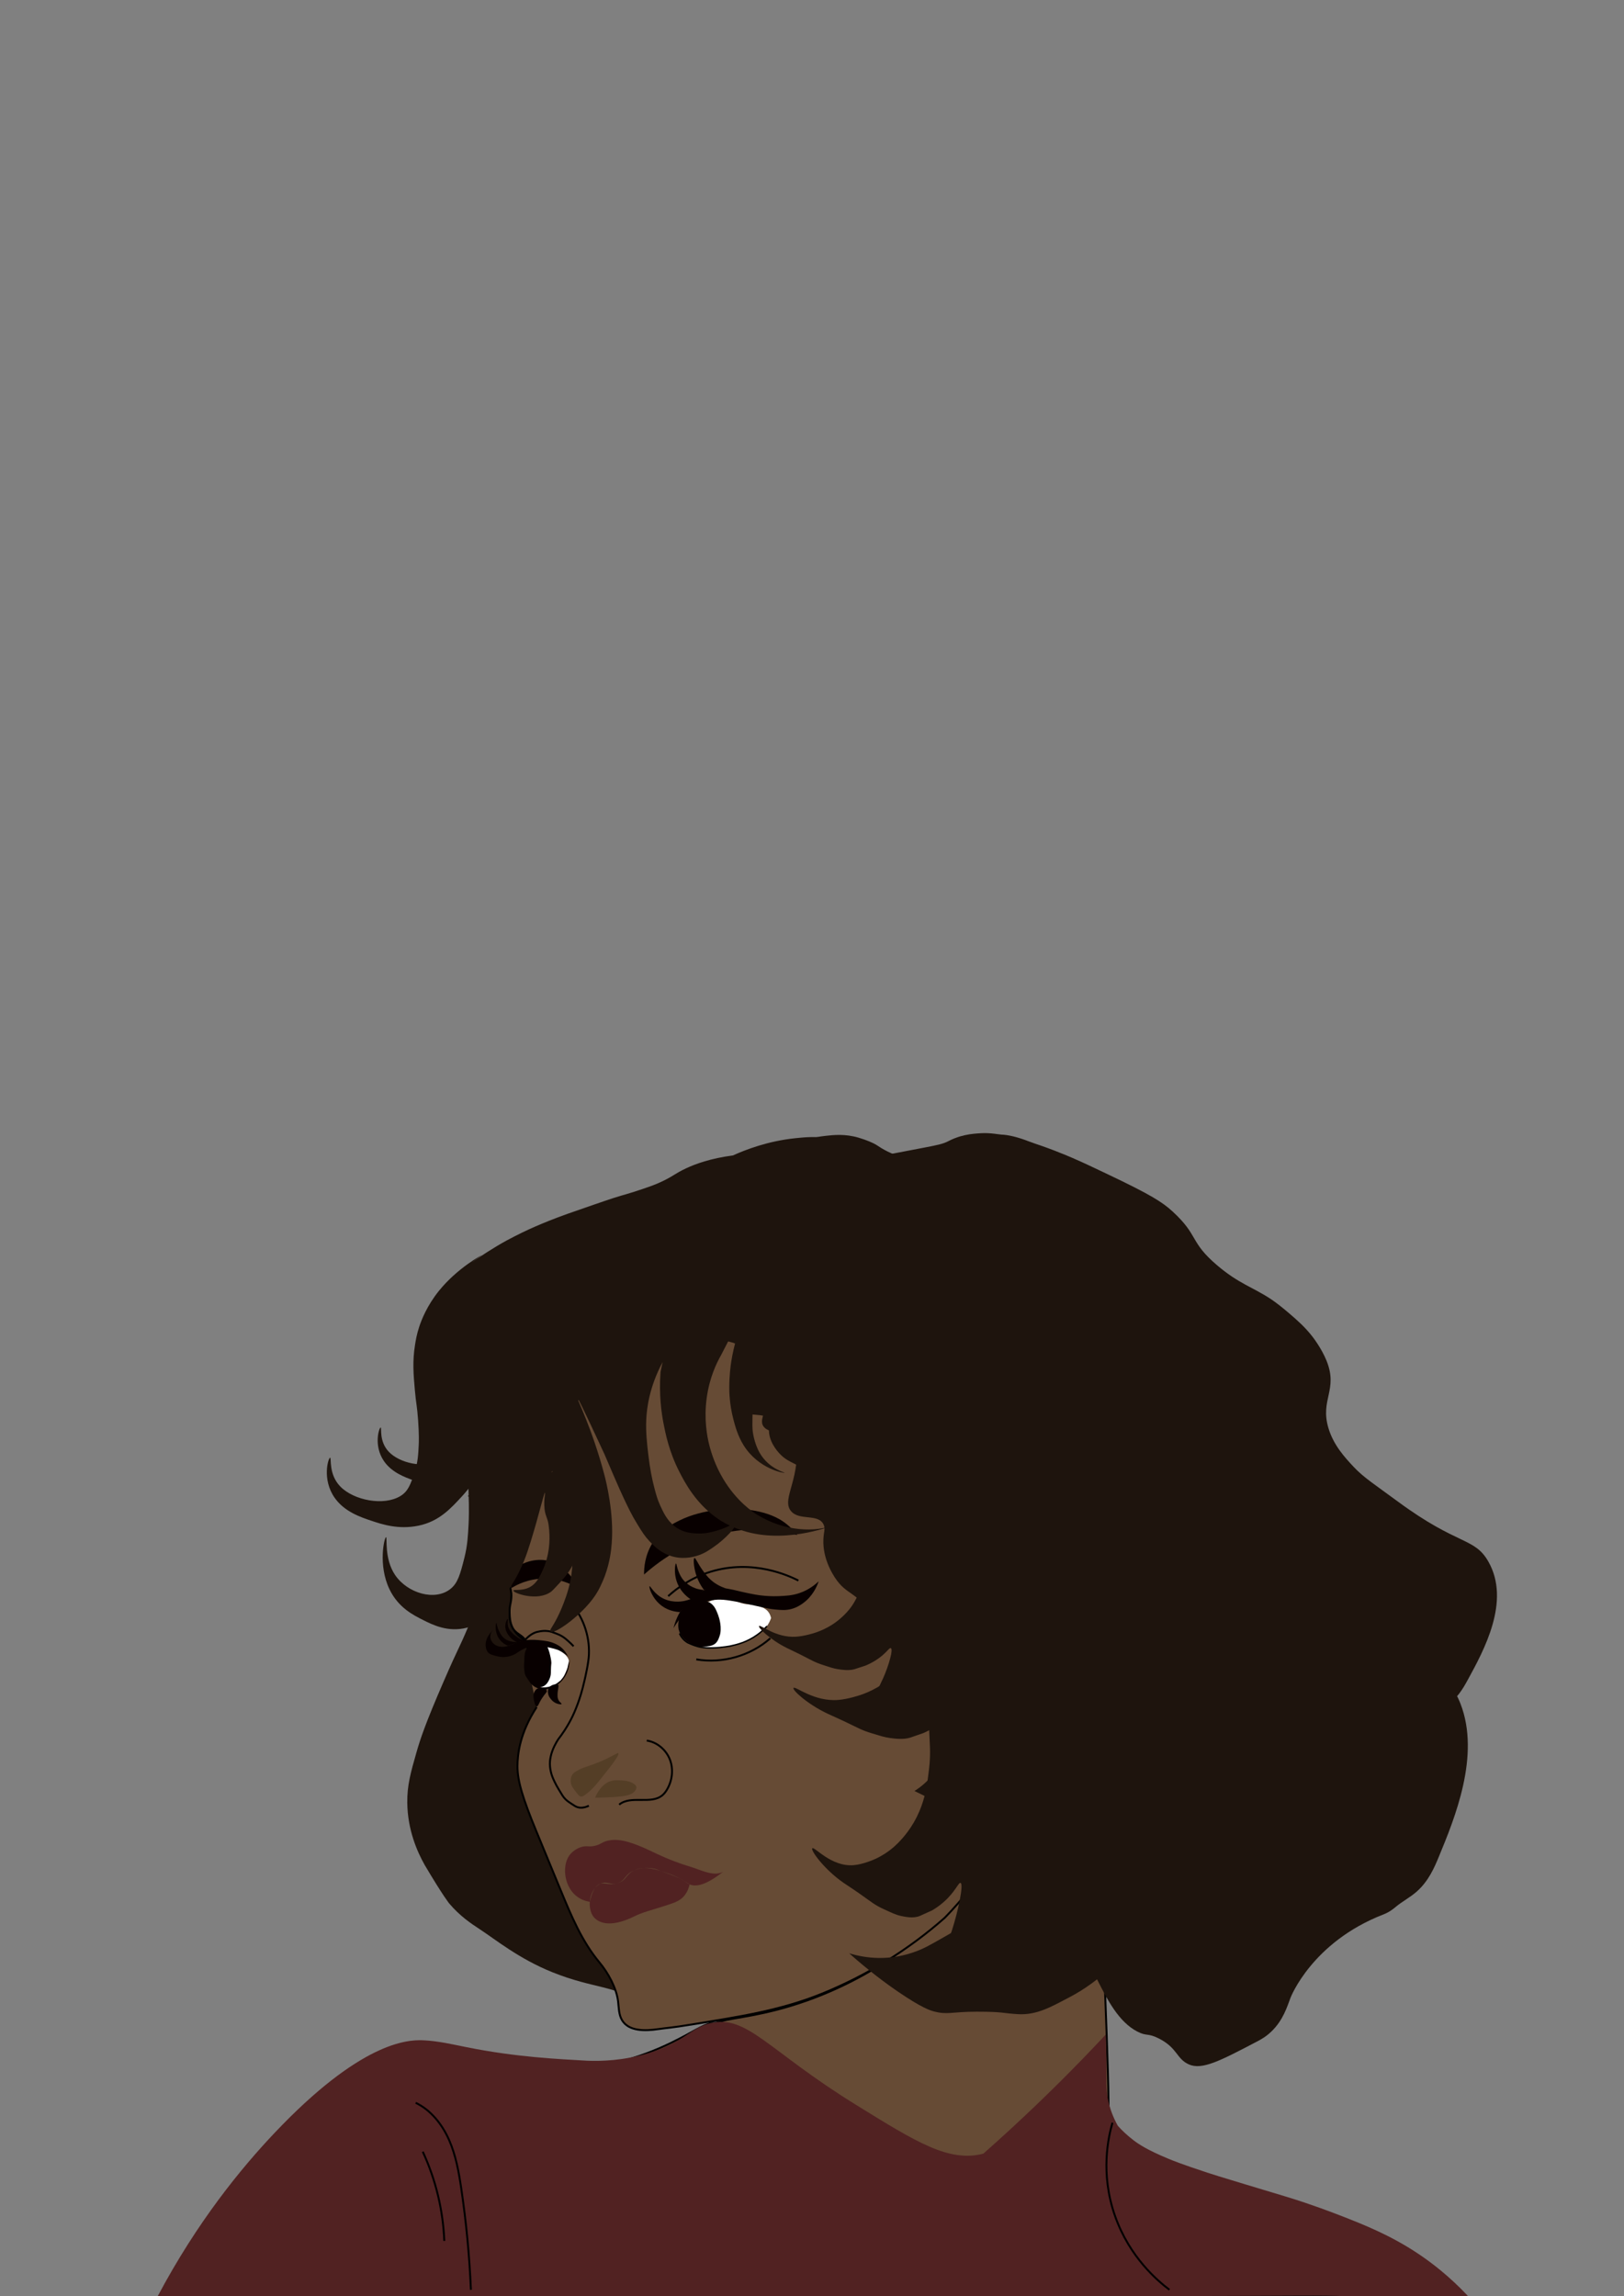 <?xml version="1.0" encoding="utf-8"?>
<!-- Generator: Adobe Illustrator 28.0.0, SVG Export Plug-In . SVG Version: 6.00 Build 0)  -->
<svg version="1.1" xmlns="http://www.w3.org/2000/svg" xmlns:xlink="http://www.w3.org/1999/xlink" x="0px" y="0px"
	 viewBox="0 0 841.89 1190.55" style="enable-background:new 0 0 841.89 1190.55;" xml:space="preserve">
<rect x="0" y="0" width="841.89" height="1190.55" fill="#808080" stroke="none"/>
<style type="text/css">
	.st0{fill:none;stroke:#FFFFFF;stroke-width:5;stroke-linecap:round;stroke-linejoin:round;stroke-miterlimit:10;}
	.st1{fill:#1E140D;}
	.st2{fill:#664B35;stroke:#000000;stroke-miterlimit:10;}
	.st3{fill:none;stroke:#000000;stroke-miterlimit:10;}
	.st4{fill:#512222;}
	.st5{fill:#543E26;}
	.st6{fill:#080000;}
	.st7{fill:#FFFFFF;}
	.st8{fill:none;stroke:#000000;stroke-width:0.75;stroke-linecap:round;stroke-linejoin:round;stroke-miterlimit:10;}
	.st9{fill:#FFD6B8;}
	.st10{fill:#4B4A58;stroke:#000000;stroke-miterlimit:10;}
	.st11{display:none;}
</style>
<g id="Fond">
	<ellipse class="st0" cx="420.12" cy="663.24" rx="160.78" ry="44.64"/>
</g>
<g id="Calque_1">
	<path class="st1" d="M259.7,799.05c0,0.01-7.6,22.17-16.97,44.38c-5.23,12.4-4.62,9.68-12.73,28.35
		c-9.55,22.02-12.16,29.97-14.14,36.92c-2.94,10.3-4.84,16.97-4.73,26.01c0.18,14.08,5.12,25.29,8.99,32.18
		c9.72,16.42,12.78,20.05,12.78,20.05c5.56,6.57,11.39,10.44,15.7,13.26c8.36,5.46,20.3,15.31,37.67,22.33
		c21.9,8.85,33.89,6.79,44.24,16.28c1.57,1.44,11,10.38,11,10.38l0,0C341.53,1049.2,313.46,963.41,259.7,799.05z"/>
	<path class="st2" d="M757.23,1190.55c-3.19-3.8-7.99-9.03-14.49-14.46c-6.07-5.08-22.26-17.56-51.71-25.35
		c-22.88-6.05-22.8-1.08-66.02-8.62c-13-2.27-31.11-5.88-40.23-18.82c-3.66-5.2-6.22-11.86-6.22-11.86
		c-3.96-10.32-3.91-19.09-3.93-22.76c-0.06-14.08-1.46-47.63-3.16-93.35l-71.52-12.44c-14.62,15.49-38.85,37.18-73.84,51.38
		c-23.46,9.52-40.84,11.24-49.09,12.94c-45.71,9.41-89.9,75.42-113.91,143.34H757.23z"/>
	<path class="st2" d="M348.42,1190.55c8.59-20.29,17.18-40.58,25.77-60.87c0.21-4.43,0.38-10.67,0.18-18.17
		c-0.25-9.36-0.38-14.04-1.56-19.27c-2.56-11.34-6.3-11.91-7.22-19.73c-1.32-11.25,7.79-20.46,5.31-23.1
		c-1.88-2.01-9.05,2.43-15.05,5.67c-6.74,3.64-30.36,16.41-54.06,16.26c-1.79-0.01-10.63-1.25-28.31-3.73
		c-6.22-0.87-12.29-1.76-20.98-2.73c-7.18-0.8-13.32-1.35-14.67-1.44c-19.72-1.4-49.29,19.81-69.47,44.26
		c-12.71,15.4-19.5,29.41-23.09,36.96c-8.54,17.92-12.87,34.12-15.21,45.9C202.85,1190.55,275.63,1190.55,348.42,1190.55z"/>
	<path class="st3" d="M261.78,807.88c3.72,10.53,3.73,18.35,2.99,23.64c-0.42,3-1.38,7.3,0.66,11.78c1.68,3.69,4.69,5.97,6.98,7.32"
		/>
	<path class="st2" d="M278.24,885.07c-8.74,13.36-9.99,24.44-9.99,30.78c0.01,7.59,2.77,16.61,9.83,33.72
		c4.19,10.15,8.38,20.3,12.57,30.46c5.43,13.16,11,26.54,20.12,37.47c4.49,5.37,8.83,13.26,9.65,20.21
		c0.39,3.32,0.33,6.86,2.05,9.72c3.52,5.86,11.94,5.62,18.71,4.64c5.11-0.74,6.96-0.69,17.58-2.44
		c23.22-3.82,45.28-6.96,67.37-15.94c23.19-9.43,44.81-22.73,63.57-39.31c0,0,5.59-5.64,10.26-11.48
		c34.37-42.91,37.49-234.51-65.95-282.48c-32.04-14.86-65.12-11.69-76.49-10.6c-28.87,2.76-78.85,15.39-84.03,41.3
		c-1.89,9.43,3.71,12.84,2.59,35.5c-0.63,12.86-1.18,21.6-7.03,29.98c-3.56,5.09-6.51,6.38-7.28,11.29
		c-0.17,1.08,0.52,4.19,1.76,10.33c1.38,6.86,1.6,7.28,1.59,9.12c-0.03,3.95-1.08,4.68-0.93,8.97c0.08,2.33,0.18,4.55,1.24,6.99
		c1.78,4.12,5.11,3.92,6.98,7.32c0.93,1.69,1.69,4.48,0.38,9.14"/>
	<path class="st4" d="M305.74,986.07c-2.08-0.35-4.9-1.2-7.37-3.35c-6.21-5.39-7.23-16.35-2.52-21.59c1.06-1.19,2.91-2.63,5.24-3.4
		c3.22-1.07,4.19,0.19,7.89-0.87c2.92-0.83,3.19-1.86,6.29-2.54c2.25-0.49,4.04-0.37,4.97-0.31c6.63,0.44,15.5,4.93,20.34,7.21
		c5.75,2.72,11.71,5,17.8,6.81c4.77,1.42,11.55,5.12,16.45,2.47c-9.43,7.47-14.47,7.77-17.35,6.51c-1.37-0.6-1.57-1.26-4.68-2.87
		c-1.05-0.54-2.56-1.27-9.36-3.78c-2.38-0.88-3.58-1.32-3.76-1.37c-1.07-0.26-6.21-1.41-11.21,0.86c-4.85,2.21-4.09,5.22-8.32,6.47
		c-4.01,1.19-5.53-1.13-8.8,0.32C307.81,978.22,305.98,982.6,305.74,986.07c-0.05,0.71-0.4,5.88,2.91,8.77
		c3.69,3.23,10.4,3.61,20.19-1.25c4.47-2.22,8.85-3.18,13.52-4.72c6.2-2.05,9.75-2.72,12.45-6.05c1.68-2.07,2.37-4.3,2.69-5.82
		c-2.88-2.02-6.59-4.13-11.15-5.69c-6.07-2.08-12.47-4.26-17.85-1.47c-3.28,1.7-3.81,4.09-6.11,5.55c-1.04,0.66-2,0.85-2.21,0.92
		c-4.16,1.3-6.56-0.24-8.8,0.32C309.48,977.11,307.29,979.2,305.74,986.07z"/>
	<path class="st3" d="M295.04,830.06c6.92,7.4,10.7,17.64,10.26,27.77c-0.19,4.49-1.9,11.75-2.23,13.22
		c-1.32,5.88-2.67,9.91-3.59,12.4c-1.28,3.49-2.38,5.78-2.68,6.42c-0.87,1.8-2.19,4.32-4.05,7.19c-1.24,1.91-2.41,3.5-3.38,4.75l0,0
		c-0.99,1.53-3.02,4.95-3.87,8.84c-0.15,0.71-0.42,1.97-0.44,3.66c0,0.39-0.01,2,0.45,4.11c0.47,2.18,1.21,3.77,2,5.43
		c0.74,1.57,1.4,2.67,2.05,3.77c1.62,2.71,2.41,4.11,3.56,5.23c0.99,0.96,1.93,1.59,3.03,2.32c1.55,1.03,2.32,1.54,3.29,1.84
		c0.75,0.23,2.83,0.7,5.83-0.77"/>
	<path class="st5" d="M308.5,932.07L308.5,932.07L308.5,932.07c0.43-1.07,3.12-7.44,8.7-8.78c1.55-0.37,3.05-0.29,5.14-0.17
		c2.56,0.14,4.7,0.61,6.4,1.87c0.6,0.45,1.04,0.91,1.15,1.53c0.19,1.05-0.66,1.99-0.99,2.36c-1.67,1.86-4.97,2.41-9.29,2.76
		C319.61,931.64,315.54,931.97,308.5,932.07z"/>
	<path class="st3" d="M320.99,935.67c6.04-5.06,16.59,0.21,22.52-4.97c0.88-0.76,1.58-1.71,2.18-2.71
		c2.82-4.65,3.55-10.59,1.6-15.66c-1.95-5.07-6.64-9.08-12.01-9.88"/>
	<path class="st5" d="M300.84,931.41c-0.23-0.06-0.67-0.21-2.15-2.15c-1.5-1.97-2.25-2.95-2.55-4.02c-0.13-0.48-0.83-3.01,0.54-5.1
		c0.56-0.86,1.24-1.29,2.42-2c1.69-1.03,3-1.47,4.96-2.15c3.22-1.13,4.84-1.69,6.57-2.41c2.04-0.85,3.82-1.72,4.7-2.15
		c3.91-1.92,4.9-2.73,5.22-2.41c0.65,0.66-2.57,4.91-4.43,7.38c-0.65,0.86-0.35,0.42-3.78,4.75c-1.83,2.31-2.26,2.86-3.14,3.89
		c-2.12,2.46-3.36,3.55-4.12,4.18C303.19,930.78,302.04,931.71,300.84,931.41z"/>
	<path class="st6" d="M413.33,795.9c-6.43-1.75-14.51-3.14-23.8-2.85c-28.45,0.88-48.37,16.83-55.64,23.31
		c-0.05-3.19,0.29-9.99,4.57-16.65c4.24-6.6,10.07-9.55,13.99-11.48c12.68-6.21,27.46-5.92,27.46-5.92l0,0
		c0,0,13.69-0.48,23.89,5.22C406.27,788.92,409.81,791.37,413.33,795.9z"/>
	<path class="st6" d="M265.15,823.38c2.47-1.54,8.41-4.78,16.66-4.91c8.2-0.14,14.21,2.87,16.73,4.31c-1.09-3.8-2.75-5.88-3.86-6.97
		c-2.18-2.16-6.15-4.8-6.15-4.8h0c-3.76-2.51-10.35-3.14-16.36-0.71c-1.95,0.79-3.32,1.34-4.64,2.76
		C264.08,816.79,264.95,822.26,265.15,823.38z"/>
	<path class="st7" d="M294.99,861.54c0.1,1.05-0.26,2.02-1,3.97c-0.26,0.7-1.14,3.03-2.47,4.87c-0.56,0.77-4.57,6.3-9.99,5.44
		c-4.54-0.72-8.22-5.64-8.43-10.8c-0.24-5.92,4.15-10.75,8.71-11.55c3.12-0.55,5.73,0.89,7.56,1.91
		C290.98,856.27,294.68,858.32,294.99,861.54z"/>
	<path class="st6" d="M280.09,852c0.58,0.08,1.83,0.25,2.92,1.16c0.4,0.34,0.68,0.68,0.85,0.94c0.28,0.65,0.63,1.53,0.94,2.6
		c0.09,0.32,0.2,0.77,0.42,1.67c0,0,0.62,2.56,0.61,3.76c0,0.21-0.02,0.43-0.02,0.43c-0.02,0.32-0.05,0.55-0.07,0.67
		c-0.03,0.26-0.05,0.54-0.08,1.1c-0.03,0.57-0.03,0.91-0.05,1.52c-0.03,1.34-0.04,2.02-0.11,2.44c-0.04,0.29-0.14,0.84-0.37,1.52
		c-0.31,0.93-0.68,1.59-0.76,1.73c-0.46,0.8-1.03,1.79-2.24,2.53c-1.21,0.73-2.52,0.83-2.56,0.83c-0.05,0-0.09,0-0.11,0
		c-0.05,0-0.11,0-0.18,0c-1.21-0.01-2.11-0.65-2.78-1.13c-0.88-0.64-1.42-1.32-1.56-1.5c-0.1-0.13-0.14-0.18-0.3-0.4
		c-0.82-1.11-1.27-1.62-1.57-2.02c-0.38-0.51-0.82-1.3-1.06-2.5c-0.07-0.37-0.14-0.81-0.2-1.32c-0.05-0.38-0.11-0.9-0.14-1.55
		c-0.03-0.64,0.01-1.2,0.07-2.29c0.03-0.6,0.07-1.12,0.1-1.53c-0.04-1.05,0.03-1.85,0.1-2.4c0.05-0.38,0.21-1.39,0.21-1.39l0,0
		c0,0,0.21-1.03,0.82-1.9c0.07-0.1,0.21-0.29,0.49-0.66c0.41-0.54,0.68-0.9,0.79-1.03c0.27-0.32,0.9-0.78,2.5-0.87
		C277.36,852.18,278.58,851.8,280.09,852z"/>
	<path class="st7" d="M399.71,838.93c-0.44,1.31-1.14,2.86-2.29,4.4c-1.85,2.48-3.99,3.77-4.71,4.18c0,0,0,0,0,0
		c-0.03,0.03-5.01,4.11-11.11,5.22l0,0c-3.26,0.63-5.79,1.05-7.73,1.29c-2.1,0.4-5.59,0.78-9.61-0.24
		c-4.68-1.18-11.74-4.63-12.33-8.99c-0.74-5.41,7.69-12.53,21.39-16.3l0,0h0c4.4,0,7.54,1.43,9.28,2.1c4.79,1.85,6.68,0.96,9.46,1.6
		c0.82,0.19,1.03,0.37,1.75,0.68c0.13,0.05,0.24,0.1,0.34,0.14c0.33,0.13,0.59,0.22,0.69,0.26c0.03,0.01,0.04,0.01,0.04,0.01
		c1.56,0.52,2.77,1.71,2.77,1.71C399.2,836.5,399.62,838.45,399.71,838.93z"/>
	<path class="st8" d="M397.42,843.34c-1.07,1.14-2.63,2.66-4.71,4.18c-5.51,4.01-10.83,5.22-14.28,5.97
		c-2.75,0.48-7.5,1.14-12.22,0.87c-2.44-0.14-3.78-0.47-4.17-0.57c-2.66-0.68-5.42-2.03-5.47-2.04l0,0
		c-0.92-0.54-2.21-1.46-3.28-2.99c-0.39-0.55-0.68-1.08-0.91-1.56"/>
	<path class="st3" d="M360.95,860.36c13.56,2.31,28.08-1.82,38.38-10.93"/>
	<path class="st3" d="M346.4,827.57c4.3-3.92,11.63-9.48,22.04-12.67c21.86-6.7,40.67,2.16,45.45,4.59"/>
	<path class="st6" d="M365.73,830.12c3.12,0.44,4.76,3.29,5.05,3.79c0.56,0.98,1.26,2.82,1.26,2.82l0,0l0,0c0,0,1.71,3.92,1.56,8.26
		c-0.05,1.48-0.27,2.43-0.54,3.21c-0.58,1.71-1.28,3.74-3.48,4.72c-1.8,0.8-4.52,0.85-4.99,0.86c-0.1,0-0.2,0-0.33,0
		c-2.27-0.01-3.95-0.67-5.19-1.17c-1.64-0.66-2.66-1.36-2.93-1.55c-0.26-0.18-0.81-0.58-1.4-1.15c-1.35-1.3-2-2.56-2.16-2.88
		c-1.08-2.17-1-4.1-0.95-4.98c0.14-2.59,1.2-4.43,1.41-4.78c2.23-3.76,6.92-6.02,6.92-6.02
		C359.96,831.26,363.18,829.76,365.73,830.12z"/>
	<path class="st3" d="M270.76,851.92c0.56-0.72,1.37-1.68,2.42-2.65c0.79-0.73,1.9-1.74,3.48-2.5c1.28-0.61,2.27-0.78,3.31-0.96
		c0.77-0.13,2.18-0.36,3.99-0.14c1.52,0.18,2.59,0.6,4.19,1.22c1.26,0.49,2.27,0.88,3.56,1.71c1.15,0.74,1.96,1.46,2.9,2.29
		c1.15,1.02,2.07,1.96,2.73,2.68"/>
	<path class="st6" d="M295.1,860.65L295.1,860.65l-0.72,3.16c-0.18,0.88-0.23,1.21-0.45,1.75c-0.11,0.28-0.14,0.31-0.44,1.03
		c-0.22,0.54-0.27,0.69-0.46,1.1c-0.15,0.35-0.26,0.59-0.43,0.9c-0.2,0.37-0.38,0.64-0.49,0.8c-0.56,0.84-1.26,1.61-1.56,1.94
		c-0.5,0.39-0.99,0.77-1.49,1.16c-0.67,0.48-1.92,1.3-3.41,1.77c-0.71,0.23-1.46,0.37-1.56,0.39c-0.33,0.06-0.89,0.17-1.62,0.21
		c-0.64,0.04-1.41,0.08-2.36-0.13c-0.5-0.11-0.87-0.18-1.33-0.42c-0.25-0.13-0.6-0.4-1.29-0.92c-0.35-0.27-0.33-0.26-0.83-0.64
		c-0.34-0.26-0.51-0.39-0.88-0.67c-0.27-0.21-0.48-0.37-0.51-0.4c-0.82-0.65-1.71-1.99-1.98-2.4c-1.06-1.61-1.4-2.27-1.44-2.25
		c-0.07,0.04,0.92,2.09,1.81,3.62c0.09,0.16,0.31,0.53,0.62,0.99c0.27,0.4,0.61,0.89,1.14,1.45c0,0,0.31,0.33,0.63,0.62
		c1.06,0.95,2.37,1.47,2.83,1.63c1.71,0.63,3.21,0.63,3.91,0.59c2.25-0.11,3.86-0.97,4.53-1.35c0.9-0.49,1.71-1.11,1.98-1.32
		c0.29-0.22,0.82-0.63,1.41-1.21c0.38-0.37,1.28-1.29,2.16-2.7c1.11-1.79,1.58-3.39,1.74-3.99
		C295.15,863.47,295.17,861.8,295.1,860.65z"/>
	<path class="st6" d="M278.47,875.57c-0.93,0.55-1.33,1.46-1.53,1.91c-0.62,1.4-0.4,2.7-0.19,3.82c0.15,0.8,0.62,3.37,1.53,3.44
		c0.71,0.05,0.94-1.49,2.68-4.2c1.71-2.66,2.76-3.16,2.48-4.01C283.04,875.29,280.24,874.52,278.47,875.57z"/>
	<path class="st6" d="M284.59,875.09c-0.05,0.08-0.29,0.48-0.44,1.06c-0.13,0.55-0.11,0.99-0.08,1.33c0.02,0.27,0.07,0.8,0.29,1.44
		c0.33,0.95,0.82,1.56,1.24,2.07c0.29,0.36,0.76,0.92,1.54,1.47c0.76,0.53,1.43,0.77,1.62,0.83c0.75,0.26,2.17,0.57,2.36,0.2
		c0.19-0.38-1.19-0.88-1.79-2.49c-0.35-0.93-0.32-1.93-0.3-2.56c0.02-0.7,0.12-1.46,0.15-1.66c0.07-0.48,0.12-0.75,0.23-1.46
		c0.19-1.31,0.15-1.46,0.06-1.58c-0.34-0.5-1.24-0.45-1.69-0.42c-0.5,0.03-0.9,0.16-1.14,0.25c-0.2,0.07-0.51,0.18-0.87,0.4
		C285.52,874.11,285,874.44,284.59,875.09z"/>
	<path class="st6" d="M382.59,830.59c1.01,0.18,4.77,1.02,12.29,2.69c2.36,0.53,4.25,0.95,6.94,1.21c3.03,0.3,5.42,0.51,8.28-0.22
		c3.02-0.78,5.06-2.22,6.16-3.01c5.12-3.69,7.29-8.87,8.14-11.37c-3.87,3.65-7.63,5.29-9.9,6.07c-3.85,1.32-7.24,1.46-10.88,1.61
		c-0.96,0.04-3.69,0.13-7.24-0.18c-3.46-0.3-6-0.82-9.58-1.57c-4.4-0.92-4.9-1.24-8.83-1.97c-3.7-0.68-5.59-1.02-7.49-0.85
		c-3.55,0.32-6.12,1.71-7.84,2.66c-0.76,0.42-4.26,2.41-7.58,6.46c-3.68,4.49-5.21,9.14-5.89,12.06c1.6-2.82,5.06-7.93,11.38-11.43
		c3.81-2.1,7.16-2.79,8.17-2.98C373.23,828.93,376.64,829.54,382.59,830.59z"/>
	<path class="st3" d="M274.19,745.43c1.87,9.23,2.08,16.99,1.86,22.54c-0.13,3.42-0.33,7.97-1.68,13.85
		c-1.62,7.05-4.03,12.24-5.32,14.78c-2.4,4.75-5.04,8.51-7.28,11.29"/>
	<path class="st3" d="M274.19,745.43c5.5,4.8,19.73,18.57,20.8,38.69c0.26,4.91-0.56,9.9-0.56,9.9c-0.52,3.53-1.32,6.5-2.06,8.79
		c-1.62,3.66-3.23,7.33-4.85,10.99"/>
	<path class="st1" d="M285.27,845.71c0.95,2.87,18.21-9.24,24.63-20.66c2.11-3.76,3.49-7.52,3.74-8.19
		c2.67-7.34,3.22-13.52,3.47-16.6c1.3-15.79-3.03-32.64-3.77-35.48c-6.28-23.86-14.48-40-14.14-40.21
		c0.45-0.27,14.1,29.27,14.1,29.28c0,0,2.71,6.39,5.01,11.66c2.32,5.32,3.51,8.05,4.9,11c2.45,5.18,4.3,9.09,7.24,13.84
		c2.42,3.93,3.78,6.12,6.19,8.69c2.01,2.13,5.12,5.44,10.09,7.34c6.68,2.55,12.43,0.91,14.54,0.28c3.57-1.07,5.98-2.7,8.5-4.43
		c6.72-4.6,12.23-11.03,11.62-12.14c-0.5-0.9-3.87,1.88-9.71,3.5c-2.52,0.7-5.56,1.58-9.4,1.5c-3.04-0.06-8-0.15-12.67-3.83
		c-3.88-3.06-5.76-7.18-7.4-10.77c-1.38-3.02-2.02-5.38-2.92-8.76c-1.31-4.92-2.37-10.4-3.2-17.45c-0.62-5.27-1.37-11.65-1.07-18.28
		c0.27-5.88,1.59-16.86,8.48-29.8l-1.08,5.14c-0.84,11.73,0.43,21.01,1.58,26.85c0.98,4.98,2.78,14.34,8.16,24.88
		c2.91,5.7,8.83,16.98,20.57,24.77c1.43,0.95,6.72,4.33,14.66,6.47c22.08,5.95,45.31-3.74,45.31-3.74c0,0,0.22-0.03,0.22-0.03
		s-0.22,0.03-0.22,0.03c-9.46,3.9-25.72,3.84-40.48-5.41c-1.7-1.06-10.39-6.67-17.43-18.59c-3.91-6.61-5.97-12.91-7.09-17.32
		c-1.18-4.67-2.83-13.49-1.35-24.38c1.44-10.63,5.17-18.28,7.48-22.3c6.03-11.72,12.05-23.44,18.08-35.15
		c-2.39,5.05-10.25,22.13-12.81,38.48c-0.41,2.6-1,7.17-1.04,13.26c-0.01,2.33,0.08,8.75,2.05,16.42c0.86,3.35,2.26,8.77,5.4,13.8
		c7.73,12.38,21.14,14.54,21.25,14.25c0.08-0.23-8.17-2.1-12.88-10.26c-3.04-5.26-3.66-11.29-3.66-11.29
		c-0.21-1.99-0.18-3.91-0.15-6.12c0.04-2.85,0.07-4.83,0.55-7.37c0.5-2.66,1.27-4.52,1.74-5.69c3.5-8.69,6.18-16.96,6.2-16.96
		c0.01,0-1.17,2.23-2.06,5.45c-0.57,2.07-3.39,13.06,1.57,22.02c2,3.61,4.77,6,5.21,6.38c1.34,1.13,2.44,1.79,3.41,2.36
		c1.76,1.03,4.42,2.57,8.12,3.17c2.99,0.49,5.32,0.16,6.63-0.04c1.83-0.28,3.89-0.58,6.25-1.89c2.82-1.58,4.78-3.84,5.64-5.14
		c3.32-5.01,2.68-14.21-1.82-22.59c1.53,8.5-0.11,15.52-3.39,17.09c-2.21,1.06-5.23-0.33-7.16-1.21c-2.67-1.22-4.51-3.01-5.82-4.28
		c-1.86-1.81-3.06-3.47-3.73-4.41c-2.2-3.09-3.32-4.62-3.74-6.54c0,0-0.39-1.81,1.45-10.27c0,0,1.44-3.5,2.36-6.2
		c1.19-3.5,1.94-5.7,2.06-8.55c0.07-1.66-0.04-4.4-1.26-7.74c-0.47-2.05-0.97-5.26-0.59-9.15c0.26-2.62,0.84-4.78,1.38-6.37
		c1.71,2.17,2.93,4.06,3.57,5.45c2.94,6.35,3.4,9,5.79,13.61c1.22,2.35,2.22,3.97,3.42,5.62c2.74,3.79,5.15,5.57,8.38,10.26
		c11.59,16.85,11.46,38.9,11.38,42.44c-0.45,19.39-8.74,28.54-4.15,37.66c3.87,7.69,13.86,9.32,21.95,9.45
		c-1.39,20.15,3.07,30.27,7.72,35.8c6.11,7.26,14.93,9.45,21.32,22.2c2.52,5.03,1.67,5.72,3.96,9.4
		c6.45,10.36,15.54,8.58,24.52,14.22c16.17,10.16,25.89,40.56,19.3,55.27c-1.76,3.92-5.6,8.79-6.81,17.89
		c-0.66,4.92-0.03,7.48-0.05,10.5c-0.19,21.93-33.53,40.68-47.32,48.43c-4.63,2.6-7.01,3.93-10.36,5.23
		c-14.66,5.71-27.32,3.74-35.45,1.31c10.31,9.18,19.23,15.75,25.89,20.28c11.78,8,16.09,9.32,17.92,9.81
		c7.16,1.93,9.24,0.16,22.34,0.17c14,0.01,12.88,0.77,21.29,1.28c9.91,0.59,17.47-3.94,26.53-8.66
		c16.96-8.84,27.39-21.2,32.66-27.52c8.62-10.34,15.77-18.92,20.36-32.62c9.23-27.49,1.32-55.15-4.5-75.52
		c0,0-3.93-13.77-9.24-25.58c-15.02-33.37-85.72-110.9-188.35-203.73c-3.28-1.06-7.8-2.32-13.24-3.23
		c-61.41-10.33-125.95,42.72-121.95,70.41c1.55,10.71,12.51,11.79,21.14,35.46c3.93,10.77,5.06,19.88,5.45,25.24
		c0.42,5.76,0.98,14.49-1.69,24.59c-1.56,5.88-3.83,11.05-4.7,12.95C286.93,843.14,284.95,844.73,285.27,845.71z"/>
	<path class="st1" d="M282.52,773.96c0.26,0.06-0.72,3.38-0.23,8.26c0.39,3.89,1.51,4.47,2.09,8.33c1.09,7.34,0.06,13.17-0.33,15.11
		c-0.93,4.59-2.38,7.81-2.92,8.94c-1.2,2.53-2.34,4.92-4.37,6.8c-4.48,4.15-10.59,2.39-10.66,3.27c-0.11,1.29,12.67,5.95,19.77,0.46
		c0.38-0.29,1.09-1.05,2.52-2.56c2.91-3.09,5.7-6.05,8-10.2c1.36-2.45,2.05-4.43,2.67-6.18c1.31-3.73,1.18-4.78,2.67-11.28
		c1.06-4.64,1.27-4.69,2.67-10.74c0.93-4.01,1.4-6.06,1.6-8.06c0.38-3.68-0.18-3.2,0-9.4c0.1-3.26,0.32-5.81-0.22-9.61
		c-0.3-2.08-0.46-3.13-0.94-3.51c-3.62-2.85-18.8,10.12-19.07,9.75c-0.11-0.15,2.61-1.67,2.64-3.88c0.01-1.05-0.6-1.41-2.67-4.3
		c-1.06-1.47-1.77-2.59-3.2-4.83c-0.51-0.8-1.95-3.07-2.13-3.49c-3-6.64,72.14-69.75,106.36-47.47c2.79,1.82,4.65,3.74,7.33,6.62
		c2.14,2.29,20,22,19.06,48.23c-0.56,15.63-7.45,23.68-3.23,29.09c4.28,5.49,14.47,1.16,17.09,7.3c0.93,2.18,0,3.56-0.17,7.51
		c-0.43,10.14,4.93,18.26,6.18,20.14c5.84,8.83,11.42,7.19,16.6,17.15c2.05,3.93,1.26,4.36,3.08,7.26
		c5.31,8.47,12.58,5.79,19.09,10.98c8.33,6.64,8.98,21.82,10.29,52.17c0.28,6.49-0.61,12.45-0.61,12.45c0,0,0,0,0,0
		c-0.03,0.28-0.08,0.71-0.15,1.27c-0.55,4.45-1.25,10.18-3.55,16.58c-1.59,4.44-3.39,7.63-4.11,8.87c-2.02,3.45-4.05,6.03-5.44,7.64
		c-1.37,1.59-3.52,4.07-6.93,6.66c-3.27,2.49-6.15,3.9-7.34,4.45c-0.43,0.2-6.34,2.91-11.49,3.32c-11.68,0.93-20.34-9.91-21.38-8.75
		c-0.97,1.09,6.37,11.09,16.18,17.88c2.51,1.74,4.01,2.6,8.01,5.4c6.72,4.7,7.98,6.07,13.22,8.44c3.87,1.75,5.86,2.76,8.55,3.35
		c2.23,0.49,6.49,1.42,9.82-0.01c0.77-0.33,6.24-2.82,6.25-2.82c0.04-0.02,0.06-0.03,0.06-0.03c1.56-0.91,3.72-2.31,6.02-4.33
		c6.11-5.38,7.7-10.31,8.75-9.93c1.76,0.63-1.35,14.9-4.35,24.25c-1.17,3.63-3.39,9.87-3.69,10.7c-1.45,4.07-2.19,6.13-2.73,7.22
		c-3.15,6.37-8.88,10.88-8.88,10.88l0,0c0,0,8.91,6.45,8.91,6.45l0,0c0,0,6.93-3.69,14.26-7.79c5.16-2.89,6.21-3.41,8.23-4.93
		c3.4-2.56,5.87-5.17,7.24-6.63c1.73-1.84,2.8-3.2,4.94-5.9c2.95-3.72,2.87-3.93,6.85-9.15c2.96-3.88,3.44-4.35,4.55-6.2
		c1.88-3.15,2.89-5.86,3.15-6.6c1.95-5.37,1.67-8.56,2.44-8.62c0.87-0.07,1.68,3.98,3.95,11.82c3.22,11.15,4.82,14.1,6.82,14.72
		c0.53,0.17,2.78,1.22,5.71,2.69c0,0,0,0,0,0c1.75,1.15,4.26,3.13,7.76,7.91c3.29,4.49,5.22,8.38,5.93,9.79
		c5.02,9.91,10.86,21.47,20.61,26.5c4.88,2.52,5.29,0.59,11.13,3.56c9.7,4.93,9.01,10.46,15.46,13.4
		c6.85,3.12,16.31-1.83,35.21-11.73c2.32-1.21,4.86-2.61,7.65-5.3c6.2-5.96,8.22-13.06,9.94-17.56c0,0,11.04-28.79,48.19-43.15
		c0.01,0,0.07-0.03,0.14-0.06c3.18-1.26,5.32-3.12,5.95-3.65c3.57-3.03,7.51-4.93,11.16-8.16c6.14-5.43,9.17-12.56,11.48-18.17
		c8.14-19.73,21.59-52.32,11.18-79.16c-6.5-16.76-14.42-10.94-43-41.68c-10.57-11.37-16.28-16.64-21-24
		c-4.05-6.31-9.44-14.72-11.73-26.44c-3.78-19.28,5.15-25.38-0.17-45.08c-2.27-8.4-6.18-15.78-6.69-16.72
		c-3.46-6.45-7.02-10.93-10.34-15.12c-3.7-4.66-6.96-8.35-9.37-10.66c-8.55-8.21-15.15-10.64-25.34-23.24
		c-13.22-16.37-8.45-20.12-20.97-36.85c-4.81-6.43-10.32-11.56-30.79-25.88c-7.54-5.28-11.31-7.92-15.62-10.7
		c0,0-29.26-19.56-44.92-18.75c-2.3,0.12-4.96,0.26-8.04,1.12c-1.68,0.47-2.93,1.01-3.43,1.23c-2.5,1.1-4.15,2.28-4.67,2.64
		c-2.47,1.7-5.48,2.44-11.4,3.85c-10.25,2.44-15.37,3.67-15.57,3.67c-1.77,0.07-3.25-0.08-4.59-0.38
		c-7.48-1.69-12.73-5.14-14.75-6.5c-1.97-1.33-5.73-2.86-9.57-4c-7.01-2.09-12.96-1.47-17.62-0.93
		c-13.28,1.53-24.17,7.04-30.34,10.73c-0.02,0-0.05-0.01-0.07-0.01c0,0,0,0,0,0c0,0,0,0,0,0c-10.68,1.65-17.94,5.12-22.58,7.99
		c-5.75,3.54-6.54,5.55-13.68,9.64c-2.87,1.64-6.22,3.05-7.2,3.49c-1.53,0.69-2.95,1.29-4.23,1.82c-3.25,1.33-5.69,2.21-6.49,2.49
		c-1.06,0.38-3.33,1.23-12.85,5.49c-10.88,4.87-16.31,7.31-22.38,10.5c-5.04,2.65-8.16,4.52-9.23,5.16c0,0-5.61,3.38-10.95,7.21
		c-12.83,9.22-26.92,23.74-26.92,23.74c0,0,14.71-14.24,14.7-14.25c-0.01-0.01-12.01,8.45-21.09,23.49
		c-5.97,9.89-8.74,19.45-9.82,23.65c-1.31,5.1-1.83,9.03-2.26,12.33c-1.43,11.03-1.06,19.59-0.53,30.53
		c0.45,9.39,0.89,10.07,1.25,20.26c0.34,9.65,0.14,14.45,0.04,16.55c-0.32,6.35-0.58,11.46-2.17,17.83
		c-2.23,8.92-3.51,13.17-7.12,16.13c-8.09,6.63-22.44,2.32-28.82-7.11c-5.78-8.54-3.94-19.65-4.7-19.62
		c-0.86,0.04-4.26,14.4,1.78,26.99c4.56,9.5,12.26,13.36,17.5,15.99c4.92,2.47,12.88,6.46,22.58,3.96
		c10.01-2.57,15.78-11.11,21.43-19.33c0.25-0.37,1.51-2.17,3-4.69c4.38-7.4,6.61-13.81,8.8-20.91
		C279.48,785.13,282.04,773.86,282.52,773.96z"/>
	<path class="st6" d="M352.48,835.83c-2.14-0.11-5.79-0.64-9.21-3.08c-5.3-3.79-7.01-10.02-6.53-10.33c0.43-0.27,2.4,4.32,7.66,6.64
		c2.58,1.14,4.93,1.28,5.87,1.33c3.44,0.18,6.15-0.68,7.64-1.28"/>
	<path class="st6" d="M358.29,829.36c-1.32-0.83-2.9-2.06-4.36-3.84c-1.21-1.46-1.9-2.77-2.19-3.34c-0.54-1.08-1.35-2.97-1.69-5.45
		c-0.41-3.03,0-6.06,0.4-6.08c0.3-0.02,0.31,1.65,1.4,4.33c0.5,1.23,1.19,2.87,2.67,4.53c0.28,0.31,1.42,1.57,3.29,2.7
		c0.55,0.33,1.45,0.82,2.63,1.25c1.01,0.36,2.54,0.79,4.47,0.88"/>
	<path class="st6" d="M364.92,824.34c-1.42-1.91-3.22-4.83-4.31-8.71c-1-3.58-1.29-7.6-0.58-7.83c0.53-0.17,1.51,2.49,3.99,6.03
		c1.17,1.67,2.56,3.63,4.6,5.43c1.42,1.26,3.86,3.04,7.6,4.26"/>
	<path class="st6" d="M256.01,844.73c-0.37,0.33-1.66,1.54-1.8,3.41c-0.06,0.75,0.09,1.38,0.18,1.72c0.33,1.15,1,1.85,1.28,2.14
		c0.74,0.76,1.5,1.1,1.9,1.28c1.05,0.46,1.95,0.52,2.5,0.55c1.33,0.08,2.35-0.19,3.12-0.39c0.2-0.05,0.95-0.33,2.44-0.89
		c1.51-0.56,2.01-0.75,2.8-1.03c1.02-0.36,1.53-0.54,2-0.67c0.47-0.13,1.44-0.37,2.71-0.52c0.74-0.08,1.28-0.1,1.85-0.12
		c1.56-0.05,2.75,0.04,3.83,0.12c0.34,0.03,1.48,0.11,2.95,0.31c1.58,0.21,2.41,0.4,2.77,0.48c0.31,0.07,0.68,0.16,1.17,0.31
		c0.44,0.13,1.26,0.41,2.25,0.88c0.13,0.06,1.35,0.65,2.38,1.37c2.75,1.95,4.32,5.56,4.17,5.32c-0.42-0.72-1.7-1.48-2.36-1.96
		c-0.95-0.68-1.97-1.25-3.07-1.64c-2.51-0.89-5.38-1.43-8.01-1.83c-1.59-0.24-2.4-0.29-3.46-0.23c-0.5,0.03-2.53,0.16-5.02,1.12
		c-0.95,0.37-1.64,0.73-2.2,1.03c-2.09,1.11-2.15,1.52-3.77,2.32c-1.72,0.84-3.15,1.1-3.59,1.18c-0.35,0.06-1.45,0.22-2.89,0.14
		c-1.38-0.08-2.39-0.36-3.24-0.6c-1.98-0.55-2.97-0.83-3.69-1.57c-1.14-1.16-1.33-2.71-1.41-3.39c-0.13-1.09,0.03-1.93,0.11-2.35
		C252.53,848.01,255.2,845.47,256.01,844.73z"/>
	<path class="st6" d="M263.32,853.29c-0.86-0.34-3.19-1.4-4.79-3.95c-2.31-3.67-1.48-7.83-1.19-7.86c0.2-0.02,0.15,1.89,1.49,4.5
		c0.59,1.16,1.73,3.31,4.11,4.44c0.55,0.26,0.98,0.38,1.42,0.5c2.22,0.61,4.15,0.47,5.41,0.26"/>
	<path class="st6" d="M268.2,851.48c-0.86-0.34-3.19-1.4-4.79-3.95c-0.5-0.8-1.4-2.16-1.46-4.06c-0.08-2.24,0.99-4.12,1.29-4.06
		c0.31,0.07-0.61,2.33,0.48,4.76c0.54,1.21,1.44,2.13,1.96,2.67c0.81,0.83,1.58,1.37,2.15,1.77c0.6,0.42,1.23,0.86,2.15,1.27
		c0.97,0.43,1.83,0.64,2.44,0.75"/>
	<path class="st3" d="M371.06,697.36"/>
	<path class="st9" d="M377.3,591.65"/>
	<path class="st1" d="M259.39,736.08c0.28,0.04-0.72,2.62-0.11,6.37c0.48,2.99,1.7,3.42,2.38,6.38c1.29,5.64,0.28,10.15-0.11,11.66
		c-0.92,3.56-2.43,6.08-2.99,6.96c-1.25,1.98-2.43,3.85-4.59,5.35c-4.75,3.3-11.35,2.09-11.41,2.77c-0.09,0.99,13.72,4.3,21.27-0.1
		c0.41-0.24,1.16-0.83,2.66-2.03c3.08-2.45,6.03-4.8,8.44-8.05c1.42-1.92,2.13-3.46,2.77-4.82c1.35-2.91,1.19-3.72,2.68-8.76
		c1.07-3.6,1.29-3.64,2.69-8.35c0.93-3.12,1.4-4.71,1.59-6.25c0.35-2.85-0.25-2.46-0.15-7.25c0.05-2.52,0.25-4.49-0.4-7.41
		c-0.35-1.6-0.54-2.4-1.07-2.69c-3.94-2.12-20.05,8.24-20.36,7.96c-0.12-0.11,2.78-1.35,2.77-3.05c0-0.81-0.66-1.08-2.94-3.25
		c-1.16-1.11-1.95-1.96-3.52-3.66c-0.56-0.6-2.14-2.33-2.35-2.64c-3.33-5.05,76.45-55.44,113.62-39.04c3.03,1.34,5.06,2.78,8,4.94
		c2.34,1.72,21.87,16.51,21.29,36.76c-0.35,12.07-7.62,18.44-3,22.51c4.69,4.13,15.58,0.56,18.5,5.24c1.03,1.66,0.06,2.74-0.06,5.79
		c-0.3,7.83,5.61,13.97,6.97,15.4c6.42,6.68,12.4,5.29,18.13,12.85c2.26,2.99,1.43,3.33,3.43,5.53c5.85,6.41,13.62,4.18,20.71,8.04
		c9.07,4.93,10.02,16.62,11.92,40.01c0.41,5-0.46,9.62-0.46,9.62c0,0,0,0,0,0c-0.03,0.22-0.07,0.55-0.14,0.98
		c-0.51,3.45-1.18,7.88-3.55,12.87c-1.64,3.46-3.52,5.96-4.27,6.93c-2.11,2.71-4.26,4.74-5.73,6.02c-1.45,1.26-3.72,3.22-7.35,5.29
		c-3.48,1.99-6.55,3.15-7.82,3.6c-0.46,0.16-6.77,2.39-12.3,2.83c-12.54,0.99-22.04-7.18-23.13-6.26
		c-1.03,0.86,7.03,8.41,17.69,13.42c2.73,1.28,4.36,1.92,8.7,3.98c7.3,3.47,8.68,4.5,14.35,6.21c4.19,1.26,6.34,2,9.25,2.39
		c2.41,0.32,7.01,0.94,10.56-0.23c0.82-0.27,6.66-2.31,6.68-2.32c0.04-0.01,0.06-0.02,0.06-0.02c1.67-0.74,3.96-1.87,6.4-3.48
		c6.49-4.29,8.11-8.13,9.25-7.86c1.9,0.45-1.21,11.53-4.29,18.81c-1.19,2.83-3.48,7.69-3.79,8.34c-1.5,3.17-2.25,4.78-2.82,5.63
		c-3.29,4.98-9.38,8.59-9.38,8.59l0,0c0,0,9.69,4.77,9.69,4.77l0,0c0,0,7.39-3.01,15.21-6.33c5.5-2.34,6.63-2.77,8.77-3.99
		c3.62-2.05,6.23-4.12,7.68-5.28c1.83-1.46,2.96-2.53,5.22-4.66c3.11-2.94,3.03-3.1,7.21-7.21c3.12-3.06,3.63-3.43,4.79-4.89
		c1.97-2.47,3.01-4.58,3.29-5.16c2.01-4.18,1.66-6.64,2.48-6.7c0.94-0.08,1.87,3.04,4.44,9.03c3.65,8.52,5.41,10.76,7.58,11.2
		c0.58,0.12,3.01,0.87,6.19,1.95c0,0,0,0,0,0c1.9,0.85,4.63,2.32,8.48,5.93c3.61,3.39,5.75,6.35,6.54,7.42
		c5.56,7.53,12.03,16.31,22.6,19.97c5.29,1.83,5.7,0.34,12.03,2.49c10.51,3.58,9.86,7.86,16.85,9.98
		c7.42,2.25,17.51-1.78,37.68-9.85c2.47-0.99,5.18-2.13,8.14-4.26c6.57-4.74,8.62-10.26,10.41-13.77c0,0,11.41-22.46,51.12-34.38
		c0.01,0,0.07-0.02,0.15-0.05c3.4-1.04,5.67-2.53,6.34-2.95c3.79-2.42,7.99-3.98,11.87-6.55c6.52-4.32,9.65-9.9,12.05-14.28
		c8.43-15.4,22.36-40.85,10.73-61.32c-7.26-12.78-15.68-8.11-46.93-31.17c-11.55-8.53-17.78-12.46-22.98-18.04
		c-4.46-4.78-10.39-11.14-13.05-20.13c-4.38-14.78,5.12-19.69-0.92-34.76c-2.58-6.43-6.91-12.03-7.46-12.74
		c-3.83-4.89-7.72-8.27-11.36-11.42c-4.05-3.51-7.62-6.28-10.25-8.01c-9.34-6.13-16.47-7.86-27.63-17.35
		c-14.49-12.32-9.42-15.33-23.15-27.95c-5.28-4.85-11.29-8.68-33.54-19.26c-8.2-3.9-12.3-5.85-16.98-7.89
		c0,0-31.79-14.42-48.62-13.44c-2.47,0.14-5.33,0.31-8.63,1.05c-1.8,0.4-3.14,0.84-3.67,1.03c-2.67,0.9-4.43,1.86-4.98,2.14
		c-2.63,1.37-5.86,2.01-12.2,3.23c-10.98,2.12-16.47,3.18-16.68,3.19c-1.9,0.09-3.5,0.01-4.94-0.19
		c-8.07-1.13-13.78-3.68-15.97-4.68c-2.14-0.98-6.21-2.07-10.35-2.87c-7.57-1.45-13.96-0.84-18.97-0.31
		c-14.26,1.48-25.88,5.98-32.46,8.97c-0.02,0-0.05,0-0.07-0.01c0,0,0,0,0,0c0,0,0,0,0,0c-11.46,1.52-19.21,4.36-24.16,6.67
		c-6.13,2.86-6.94,4.43-14.55,7.75c-3.06,1.33-6.64,2.49-7.69,2.86c-1.64,0.57-3.15,1.06-4.52,1.5c-3.47,1.1-6.09,1.83-6.94,2.07
		c-1.13,0.32-3.56,1.02-13.73,4.53c-11.62,4-17.43,6.01-23.9,8.61c-5.37,2.16-8.7,3.67-9.84,4.19c0,0-5.98,2.73-11.66,5.81
		c-13.65,7.4-28.56,18.92-28.56,18.92s15.59-11.32,15.58-11.32c-0.01-0.01-12.78,6.79-22.3,18.6c-6.26,7.77-9.08,15.2-10.17,18.47
		c-1.32,3.97-1.82,7.01-2.23,9.56c-1.36,8.54-0.82,15.13-0.07,23.56c0.64,7.23,1.12,7.75,1.68,15.6c0.52,7.43,0.39,11.14,0.31,12.77
		c-0.24,4.91-0.44,8.86-2.05,13.8c-2.25,6.93-3.56,10.24-7.4,12.6c-8.6,5.3-24.09,2.3-31.11-4.82c-6.36-6.45-4.56-15.07-5.38-15.03
		c-0.93,0.05-4.35,11.2,2.36,20.78c5.05,7.22,13.4,10.03,19.08,11.93c5.33,1.79,13.95,4.69,24.35,2.54
		c10.72-2.21,16.79-8.93,22.73-15.4c0.27-0.29,1.59-1.71,3.15-3.68c4.59-5.81,6.88-10.81,9.12-16.33
		C256.3,744.76,258.88,736.01,259.39,736.08z"/>
	<path class="st1" d="M270.52,725.39c0.23,0.04-0.64,2.16-0.2,5.27c0.35,2.48,1.34,2.85,1.85,5.31c0.97,4.68,0.05,8.4-0.29,9.64
		c-0.82,2.93-2.11,4.98-2.59,5.71c-1.07,1.61-2.07,3.14-3.88,4.34c-3.98,2.65-9.4,1.53-9.46,2.09c-0.1,0.82,11.25,3.79,17.56,0.29
		c0.34-0.19,0.97-0.67,2.23-1.63c2.59-1.97,5.06-3.86,7.1-6.51c1.21-1.57,1.82-2.82,2.37-3.94c1.16-2.38,1.04-3.05,2.37-7.2
		c0.95-2.96,1.12-2.99,2.37-6.85c0.82-2.56,1.24-3.87,1.42-5.14c0.33-2.35-0.16-2.04,0-6c0.08-2.08,0.28-3.71-0.2-6.13
		c-0.26-1.33-0.41-2-0.84-2.24c-3.21-1.82-16.69,6.46-16.93,6.22c-0.1-0.09,2.32-1.07,2.34-2.47c0.01-0.67-0.53-0.9-2.37-2.74
		c-0.94-0.94-1.57-1.65-2.84-3.08c-0.45-0.51-1.73-1.96-1.89-2.23c-2.66-4.23,64.05-44.5,94.43-30.29c2.48,1.16,4.13,2.39,6.51,4.22
		c1.9,1.46,17.76,14.04,16.92,30.77c-0.5,9.97-6.61,15.11-2.87,18.56c3.8,3.5,12.85,0.74,15.17,4.66c0.82,1.39,0,2.27-0.15,4.79
		c-0.39,6.47,4.38,11.65,5.49,12.85c5.18,5.63,10.14,4.59,14.73,10.94c1.82,2.51,1.12,2.78,2.73,4.63c4.71,5.4,11.17,3.7,16.95,7.01
		c7.39,4.24,7.98,13.92,9.14,33.29c0.25,4.14-0.55,7.94-0.55,7.94c0,0,0,0,0,0c-0.03,0.18-0.07,0.45-0.13,0.81
		c-0.48,2.84-1.11,6.5-3.15,10.58c-1.41,2.83-3.01,4.87-3.65,5.66c-1.79,2.2-3.6,3.84-4.83,4.88c-1.22,1.02-3.13,2.59-6.16,4.25
		c-2.91,1.59-5.46,2.49-6.51,2.84c-0.38,0.13-5.63,1.86-10.2,2.12c-10.37,0.6-18.06-6.32-18.98-5.58
		c-0.86,0.7,5.65,7.07,14.36,11.41c2.23,1.11,3.56,1.66,7.11,3.45c5.96,3,7.09,3.87,11.73,5.39c3.43,1.12,5.2,1.76,7.59,2.14
		c1.98,0.31,5.76,0.9,8.72,0c0.69-0.21,5.54-1.8,5.55-1.8c0.03-0.01,0.05-0.02,0.05-0.02c1.39-0.58,3.3-1.47,5.34-2.76
		c5.43-3.43,6.84-6.58,7.77-6.34c1.56,0.4-1.2,9.51-3.86,15.47c-1.03,2.32-3.01,6.3-3.28,6.83c-1.29,2.6-1.94,3.91-2.42,4.61
		c-2.8,4.06-7.89,6.94-7.89,6.94l0,0c0,0,7.91,4.12,7.91,4.12l0,0c0,0,6.15-2.36,12.66-4.97c4.58-1.84,5.52-2.18,7.3-3.14
		c3.02-1.63,5.21-3.3,6.43-4.23c1.53-1.17,2.49-2.04,4.39-3.76c2.62-2.37,2.55-2.51,6.08-5.84c2.62-2.48,3.06-2.77,4.04-3.96
		c1.67-2.01,2.56-3.74,2.8-4.21c1.73-3.42,1.48-5.46,2.17-5.5c0.77-0.05,1.49,2.54,3.5,7.54c2.86,7.11,4.28,9,6.06,9.39
		c0.47,0.11,2.47,0.78,5.07,1.72c0,0,0,0,0,0c1.55,0.73,3.78,2,6.89,5.05c2.92,2.86,4.63,5.35,5.27,6.25
		c4.45,6.33,9.64,13.7,18.3,16.91c4.33,1.61,4.7,0.38,9.88,2.27c8.61,3.14,8,6.67,13.73,8.55c6.08,1.99,14.48-1.17,31.26-7.48
		c2.06-0.77,4.31-1.67,6.79-3.38c5.5-3.8,7.3-8.33,8.83-11.2c0,0,9.81-18.37,42.78-27.53c0.01,0,0.06-0.02,0.13-0.04
		c2.83-0.8,4.72-1.99,5.28-2.33c3.17-1.93,6.67-3.15,9.91-5.21c5.45-3.46,8.14-8.02,10.19-11.6c7.23-12.59,19.17-33.38,9.93-50.51
		c-5.77-10.7-12.8-6.98-38.18-26.6c-9.38-7.25-14.45-10.61-18.65-15.32c-3.59-4.03-8.38-9.39-10.42-16.87
		c-3.35-12.3,4.57-16.19-0.15-28.76c-2.01-5.36-5.49-10.07-5.94-10.67c-3.07-4.11-6.23-6.97-9.18-9.64
		c-3.28-2.97-6.18-5.33-8.32-6.8c-7.6-5.24-13.45-6.79-22.5-14.83c-11.74-10.44-7.5-12.84-18.61-23.51
		c-4.27-4.1-9.16-7.38-27.34-16.52c-6.7-3.37-10.04-5.05-13.87-6.82c0,0-25.98-12.48-39.88-11.96c-2.04,0.08-4.41,0.16-7.14,0.72
		c-1.49,0.3-2.6,0.64-3.05,0.78c-2.22,0.7-3.69,1.46-4.15,1.68c-2.2,1.08-4.87,1.56-10.12,2.46c-9.1,1.56-13.65,2.34-13.82,2.34
		c-1.57,0.04-2.89-0.05-4.07-0.25c-6.64-1.08-11.3-3.28-13.1-4.15c-1.75-0.85-5.08-1.82-8.49-2.55c-6.22-1.34-11.5-0.94-15.65-0.59
		c-11.79,0.98-21.46,4.49-26.94,6.84c-0.02,0-0.04,0-0.06-0.01c0,0,0,0,0,0c0,0,0,0,0,0c-9.48,1.05-15.92,3.27-20.05,5.09
		c-5.11,2.26-5.81,3.54-12.14,6.15c-2.55,1.05-5.52,1.95-6.4,2.23c-1.36,0.44-2.62,0.83-3.76,1.16c-2.88,0.85-5.06,1.41-5.76,1.59
		c-0.94,0.24-2.95,0.78-11.4,3.5c-9.66,3.11-14.48,4.66-19.87,6.7c-4.47,1.69-7.25,2.88-8.19,3.29c0,0-4.98,2.16-9.72,4.6
		c-11.39,5.88-23.9,15.15-23.9,15.14c0,0,13.06-9.08,13.05-9.09c-0.01,0-10.67,5.39-18.72,14.99c-5.3,6.31-7.76,12.41-8.72,15.09
		c-1.16,3.26-1.62,5.76-2,7.87c-1.27,7.04-0.94,12.5-0.47,19.48c0.4,5.99,0.79,6.43,1.11,12.93c0.3,6.15,0.13,9.22,0.03,10.56
		c-0.29,4.05-0.52,7.31-1.93,11.38c-1.98,5.69-3.11,8.4-6.32,10.29c-7.19,4.23-19.92,1.48-25.59-4.53
		c-5.13-5.45-3.5-12.54-4.17-12.52c-0.76,0.02-3.78,9.19,1.58,17.22c4.04,6.06,10.88,8.53,15.54,10.2
		c4.37,1.57,11.43,4.12,20.05,2.53c8.88-1.64,14.01-7.09,19.03-12.33c0.23-0.24,1.34-1.38,2.66-2.99c3.89-4.72,5.87-8.81,7.81-13.34
		C267.82,732.52,270.09,725.33,270.52,725.39z"/>
	<path class="st7" d="M522.25,1254.21"/>
	<path class="st7" d="M201.16,174.75"/>
</g>
<g id="Calque_5">
	<path class="st4" d="M760.96,1190.39c-9.75-10.36-18.96-17.32-25.59-21.76c-14.49-9.7-28.18-15.12-41.08-20.12
		c-6.73-2.61-12.63-4.71-17.9-6.49c-7.21-2.42-10.36-3.29-30.72-9.44c-13.59-4.11-16.56-5.05-19.83-6.12
		c-12.66-4.16-17.92-6.26-20.19-7.21c-11.17-4.65-15.54-7.67-17.99-9.54c-3.69-2.81-6.41-5.56-8.18-7.53
		c-2.36-4.25-5.05-10.45-5.8-18.25c-0.25-2.64-0.22-4.34-0.16-9.28c0.06-4.68,0.03-11.36-0.34-19.71
		c-15.31,16.4-31.88,32.95-49.81,49.43c-4.54,4.18-9.08,8.27-13.61,12.26c-17.84,4.67-34.98-6.14-65.94-25.27
		c-45.94-28.38-56.43-46.84-75.49-42.4c-10.82,2.52-13.24,9.82-32.06,15.51c-13.18,3.99-24.75,4.27-32.09,3.96
		c-14.43-0.86-36.16-1.74-62.28-7c-7.5-1.51-15.01-3.27-22.65-3.59c-8.52-0.36-32.64,1.33-76.76,47.87
		c-17.24,18.19-40.14,45.99-60.79,84.93c10.48,0.01,23.94,0.01,39.6,0c35.88-0.02,60.7-0.08,75.92-0.09c2.75,0,16.27,0,40.14,0
		c61.42,0,64.68-0.03,84.5,0c39.75,0.07,33.8,0.2,62.92,0.21c32.1,0.01,35.56-0.15,78.72-0.21c13.1-0.02,11.2,0,58.74,0
		c36.8,0,55.2,0,59.72,0c100.07-0.19,100.13-0.59,116.5,0c5.07,0.18,20.32,0.79,40.86,0.47
		C748.56,1190.89,756.12,1190.61,760.96,1190.39z"/>
	<path class="st10" d="M701.65,1229.37"/>
</g>
<g id="Calque_6">
	<path class="st3" d="M215.49,1090.26c7.92,3.81,13.71,11.15,17.27,19.18s5.1,16.79,6.39,25.48c2.56,17.33,4.22,34.8,4.97,52.31"/>
	<path class="st3" d="M219.16,1115.61c6.72,14.49,10.54,30.32,11.17,46.28"/>
	<path class="st3" d="M576.71,1100.6c-2.04,7.02-6.52,26.04,1.32,48.33c7.54,21.45,22.2,33.73,28.21,38.26"/>
</g>
<g id="Calque_3" class="st11">
</g>
<g id="Calque_4">
</g>
<g id="Calque_7">
</g>
</svg>
